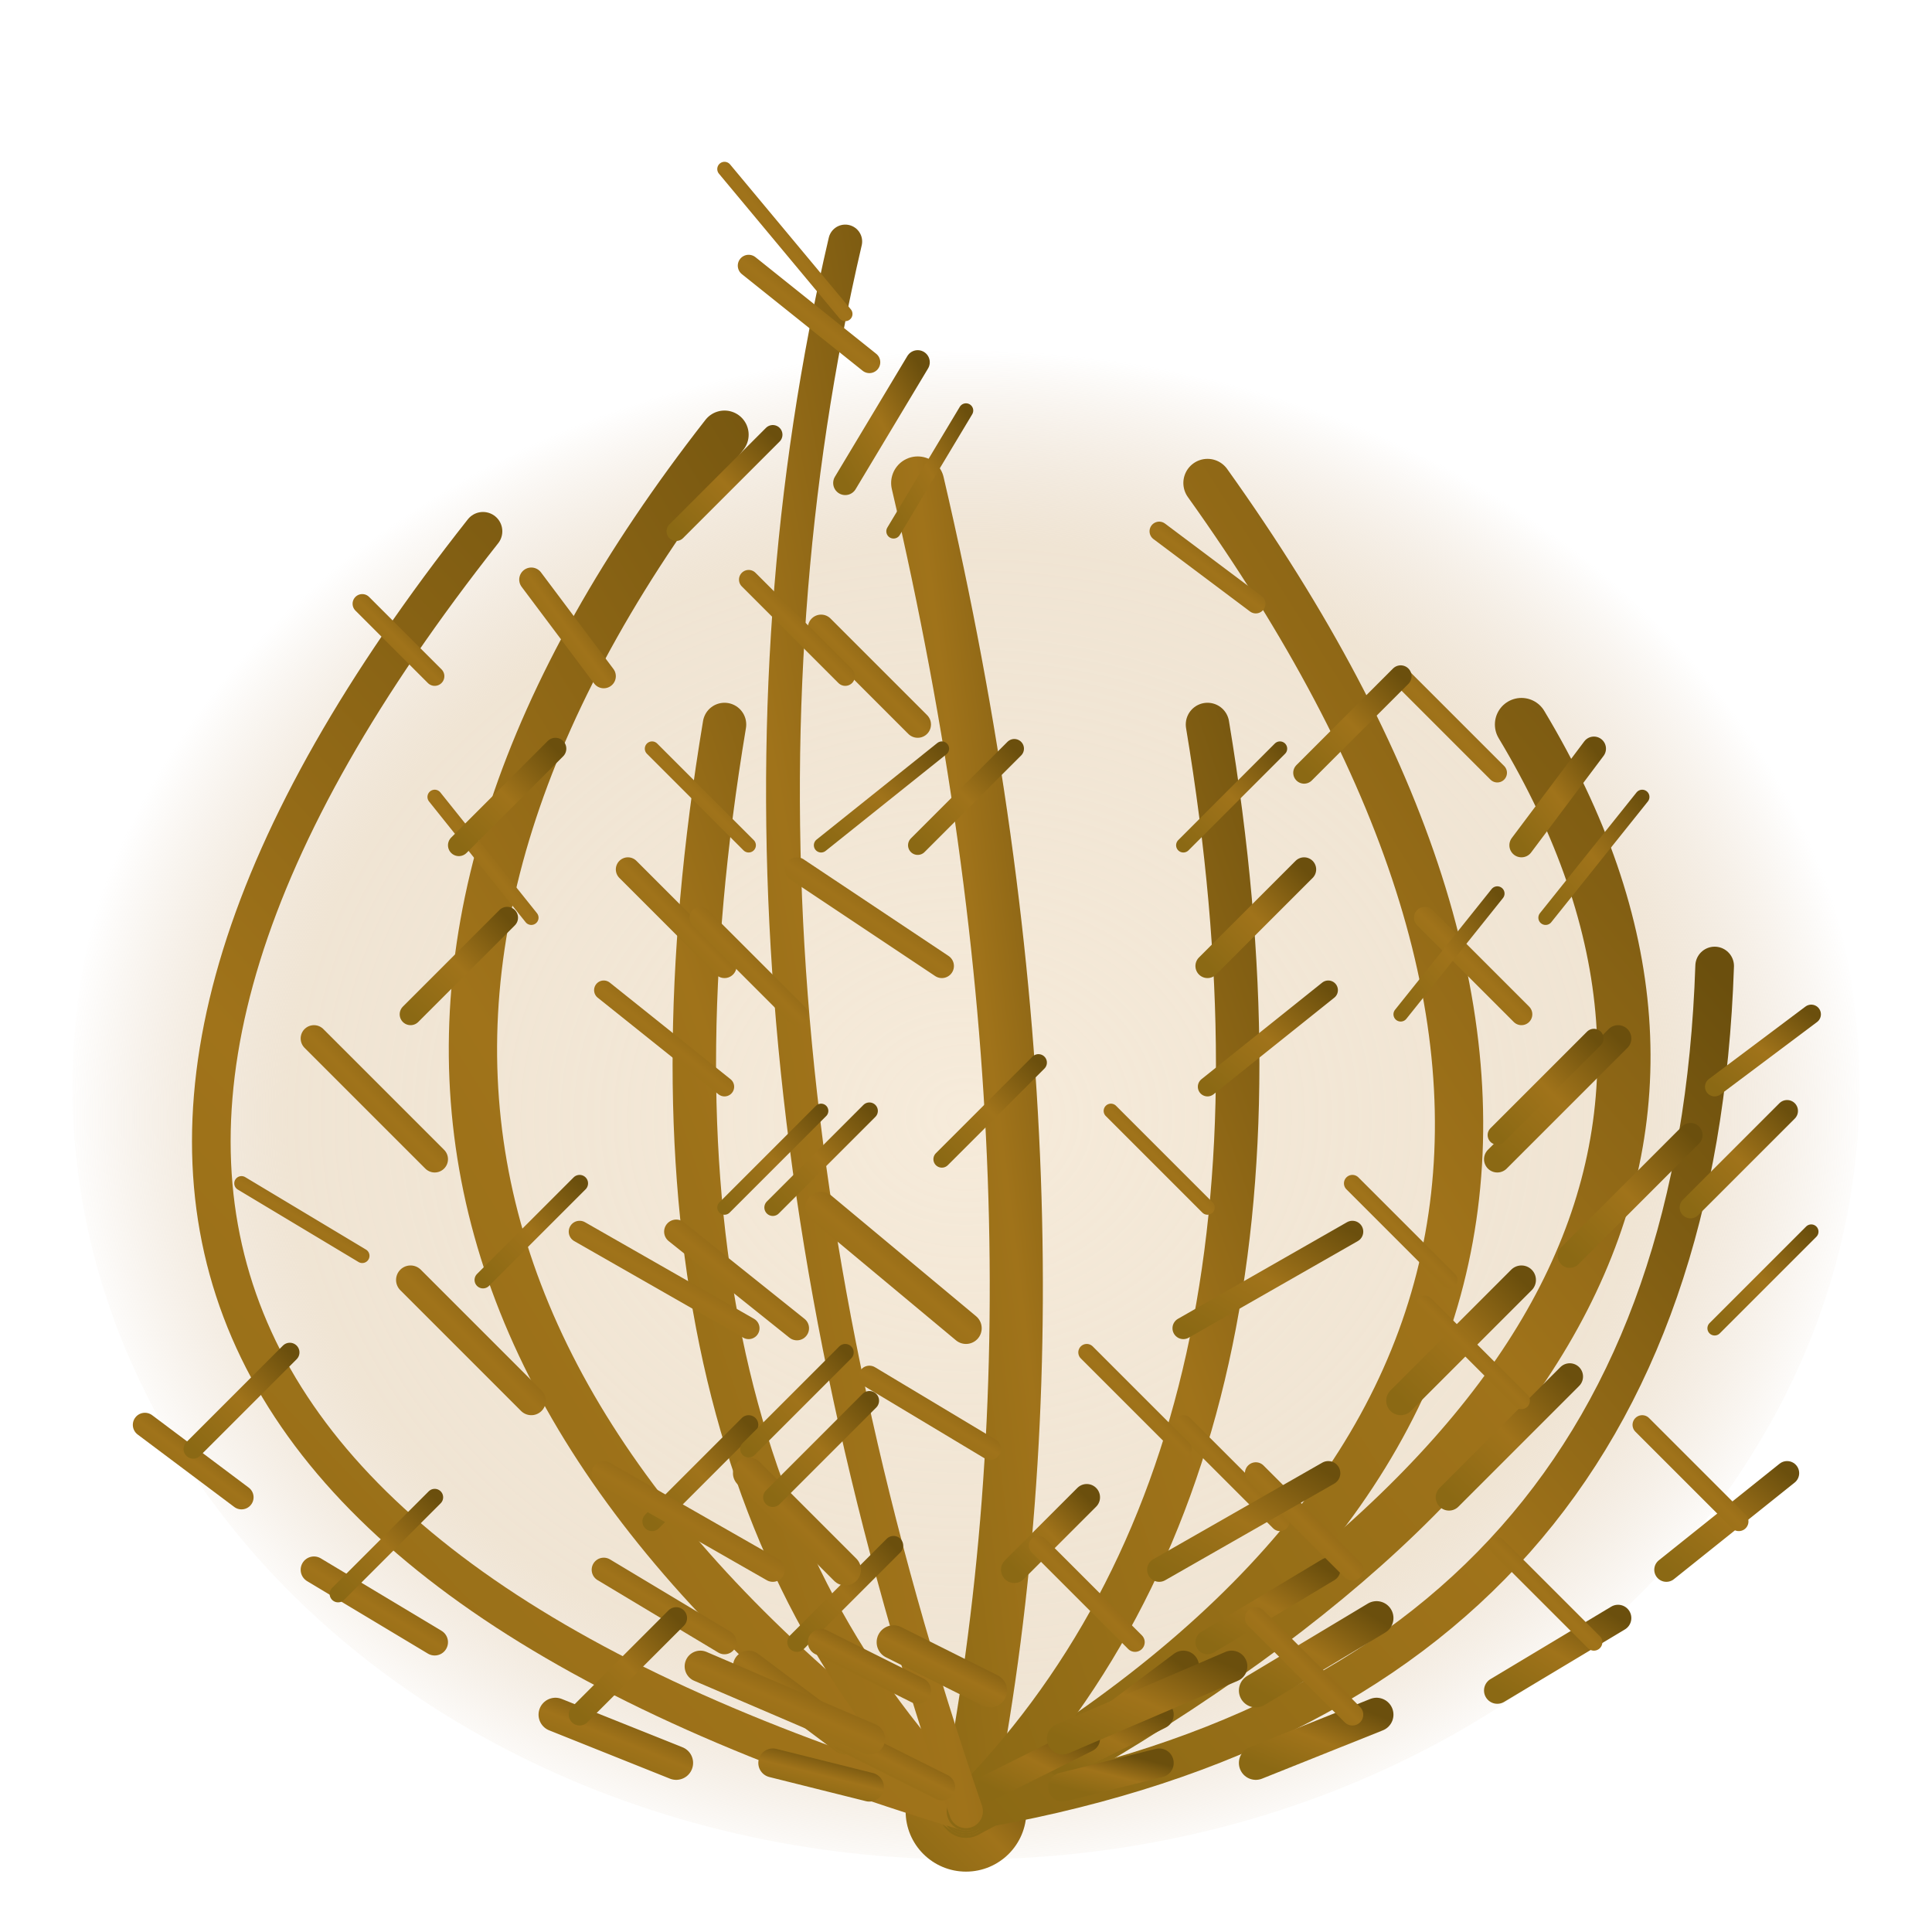 <svg width="80" height="80" viewBox="0 0 80 80" xmlns="http://www.w3.org/2000/svg">
  <defs>
    <radialGradient id="backgroundGrad" cx="50%" cy="52%" r="50%">
      <stop offset="0%" style="stop-color:#f4e6d1;stop-opacity:0.8" />
      <stop offset="75%" style="stop-color:#e6d3b7;stop-opacity:0.6" />
      <stop offset="100%" style="stop-color:#d4b896;stop-opacity:0" />
    </radialGradient>
    <linearGradient id="branchGrad" x1="0%" y1="100%" x2="100%" y2="0%">
      <stop offset="0%" style="stop-color:#8b6914;stop-opacity:1" />
      <stop offset="50%" style="stop-color:#a0731a;stop-opacity:1" />
      <stop offset="100%" style="stop-color:#6b4f0d;stop-opacity:1" />
    </linearGradient>
  </defs>

  <!-- Light brown circular background -->
  <ellipse cx="40" cy="45" rx="37" ry="32" fill="url(#backgroundGrad)" />

  <!-- Root at bottom center -->
  <circle cx="40" cy="75" r="2.5" fill="url(#branchGrad)" />

  <path
     d="M 40 75 Q 45 50 38 20"
     stroke="url(#branchGrad)"
     stroke-width="2.2"
     fill="none"
     stroke-linecap="round" />
  <path
     d="M 40 75 Q 78 55 63 30"
     stroke="url(#branchGrad)"
     stroke-width="2.2"
     fill="none"
     stroke-linecap="round" />
  <path
     d="M 40 75 Q 5 50 30 18"
     stroke="url(#branchGrad)"
     stroke-width="2"
     fill="none"
     stroke-linecap="round" />
  <path
     d="M 40 75 Q 75 55 50 20"
     stroke="url(#branchGrad)"
     stroke-width="2"
     fill="none"
     stroke-linecap="round" />
  <path
     d="M 40 75 Q 25 60 30 30"
     stroke="url(#branchGrad)"
     stroke-width="1.8"
     fill="none"
     stroke-linecap="round" />
  <path
     d="M 40 75 Q 55 60 50 30"
     stroke="url(#branchGrad)"
     stroke-width="1.8"
     fill="none"
     stroke-linecap="round" />
  <path
     d="M 40 75 Q -10 60 20 22"
     stroke="url(#branchGrad)"
     stroke-width="1.6"
     fill="none"
     stroke-linecap="round" />
  <path
     d="M 40 75 Q 70 70 71 40"
     stroke="url(#branchGrad)"
     stroke-width="1.6"
     fill="none"
     stroke-linecap="round" />
  <path
     d="M 40 75 Q 28 40 35 10"
     stroke="url(#branchGrad)"
     stroke-width="1.4"
     fill="none"
     stroke-linecap="round" />

  <!-- Sub-branches for branch 1 (center upward) -->
  <line x1="41" y1="70" x2="37" y2="68" stroke="url(#branchGrad)" stroke-width="1.4" stroke-linecap="round"/>
  <line x1="42" y1="65" x2="45" y2="62" stroke="url(#branchGrad)" stroke-width="1.1" stroke-linecap="round"/>
  <line x1="41" y1="60" x2="36" y2="57" stroke="url(#branchGrad)" stroke-width="0.9" stroke-linecap="round"/>
  <line x1="40" y1="55" x2="34" y2="50" stroke="url(#branchGrad)" stroke-width="1.3" stroke-linecap="round"/>
  <line x1="39" y1="48" x2="43" y2="44" stroke="url(#branchGrad)" stroke-width="0.7" stroke-linecap="round"/>
  <line x1="39" y1="40" x2="33" y2="36" stroke="url(#branchGrad)" stroke-width="1.0" stroke-linecap="round"/>
  <line x1="38" y1="35" x2="42" y2="31" stroke="url(#branchGrad)" stroke-width="0.8" stroke-linecap="round"/>
  <line x1="38" y1="30" x2="34" y2="26" stroke="url(#branchGrad)" stroke-width="1.1" stroke-linecap="round"/>
  <line x1="37" y1="22" x2="40" y2="17" stroke="url(#branchGrad)" stroke-width="0.6" stroke-linecap="round"/>
  <line x1="36" y1="15" x2="31" y2="11" stroke="url(#branchGrad)" stroke-width="0.9" stroke-linecap="round"/>

  <!-- Sub-branches for branch 2 (right upward arc) -->
  <line x1="45" y1="72" x2="49" y2="69" stroke="url(#branchGrad)" stroke-width="1.3" stroke-linecap="round"/>
  <line x1="50" y1="68" x2="55" y2="65" stroke="url(#branchGrad)" stroke-width="1.0" stroke-linecap="round"/>
  <line x1="53" y1="63" x2="49" y2="59" stroke="url(#branchGrad)" stroke-width="0.8" stroke-linecap="round"/>
  <line x1="58" y1="58" x2="63" y2="53" stroke="url(#branchGrad)" stroke-width="1.2" stroke-linecap="round"/>
  <line x1="60" y1="53" x2="56" y2="49" stroke="url(#branchGrad)" stroke-width="0.7" stroke-linecap="round"/>
  <line x1="62" y1="48" x2="67" y2="43" stroke="url(#branchGrad)" stroke-width="1.1" stroke-linecap="round"/>
  <line x1="63" y1="42" x2="59" y2="38" stroke="url(#branchGrad)" stroke-width="0.9" stroke-linecap="round"/>
  <line x1="64" y1="38" x2="68" y2="33" stroke="url(#branchGrad)" stroke-width="0.6" stroke-linecap="round"/>
  <line x1="63" y1="35" x2="66" y2="31" stroke="url(#branchGrad)" stroke-width="1.0" stroke-linecap="round"/>
  <line x1="62" y1="32" x2="58" y2="28" stroke="url(#branchGrad)" stroke-width="0.8" stroke-linecap="round"/>

  <!-- Sub-branches for branch 3 (left upward arc) -->
  <line x1="35" y1="72" x2="31" y2="69" stroke="url(#branchGrad)" stroke-width="1.3" stroke-linecap="round"/>
  <line x1="30" y1="68" x2="25" y2="65" stroke="url(#branchGrad)" stroke-width="1.0" stroke-linecap="round"/>
  <line x1="27" y1="63" x2="31" y2="59" stroke="url(#branchGrad)" stroke-width="0.8" stroke-linecap="round"/>
  <line x1="22" y1="58" x2="17" y2="53" stroke="url(#branchGrad)" stroke-width="1.2" stroke-linecap="round"/>
  <line x1="20" y1="53" x2="24" y2="49" stroke="url(#branchGrad)" stroke-width="0.7" stroke-linecap="round"/>
  <line x1="18" y1="48" x2="13" y2="43" stroke="url(#branchGrad)" stroke-width="1.1" stroke-linecap="round"/>
  <line x1="17" y1="42" x2="21" y2="38" stroke="url(#branchGrad)" stroke-width="0.9" stroke-linecap="round"/>
  <line x1="22" y1="38" x2="18" y2="33" stroke="url(#branchGrad)" stroke-width="0.6" stroke-linecap="round"/>
  <line x1="25" y1="28" x2="22" y2="24" stroke="url(#branchGrad)" stroke-width="1.0" stroke-linecap="round"/>
  <line x1="28" y1="22" x2="32" y2="18" stroke="url(#branchGrad)" stroke-width="0.8" stroke-linecap="round"/>

  <!-- Sub-branches for branch 4 (right diagonal) -->
  <line x1="44" y1="73" x2="48" y2="71" stroke="url(#branchGrad)" stroke-width="1.2" stroke-linecap="round"/>
  <line x1="52" y1="70" x2="57" y2="67" stroke="url(#branchGrad)" stroke-width="1.4" stroke-linecap="round"/>
  <line x1="56" y1="65" x2="52" y2="61" stroke="url(#branchGrad)" stroke-width="0.9" stroke-linecap="round"/>
  <line x1="60" y1="62" x2="65" y2="57" stroke="url(#branchGrad)" stroke-width="1.1" stroke-linecap="round"/>
  <line x1="63" y1="58" x2="59" y2="54" stroke="url(#branchGrad)" stroke-width="0.7" stroke-linecap="round"/>
  <line x1="65" y1="52" x2="70" y2="47" stroke="url(#branchGrad)" stroke-width="1.0" stroke-linecap="round"/>
  <line x1="62" y1="47" x2="66" y2="43" stroke="url(#branchGrad)" stroke-width="0.8" stroke-linecap="round"/>
  <line x1="58" y1="42" x2="62" y2="37" stroke="url(#branchGrad)" stroke-width="0.6" stroke-linecap="round"/>
  <line x1="54" y1="32" x2="58" y2="28" stroke="url(#branchGrad)" stroke-width="0.9" stroke-linecap="round"/>
  <line x1="52" y1="25" x2="48" y2="22" stroke="url(#branchGrad)" stroke-width="0.8" stroke-linecap="round"/>

  <!-- Sub-branches for branch 5 (left-center) -->
  <line x1="39" y1="74" x2="35" y2="72" stroke="url(#branchGrad)" stroke-width="1.1" stroke-linecap="round"/>
  <line x1="36" y1="72" x2="29" y2="69" stroke="url(#branchGrad)" stroke-width="1.3" stroke-linecap="round"/>
  <line x1="33" y1="68" x2="37" y2="64" stroke="url(#branchGrad)" stroke-width="0.8" stroke-linecap="round"/>
  <line x1="32" y1="65" x2="25" y2="61" stroke="url(#branchGrad)" stroke-width="1.0" stroke-linecap="round"/>
  <line x1="31" y1="60" x2="35" y2="56" stroke="url(#branchGrad)" stroke-width="0.7" stroke-linecap="round"/>
  <line x1="31" y1="55" x2="24" y2="51" stroke="url(#branchGrad)" stroke-width="0.9" stroke-linecap="round"/>
  <line x1="30" y1="50" x2="34" y2="46" stroke="url(#branchGrad)" stroke-width="0.6" stroke-linecap="round"/>
  <line x1="30" y1="45" x2="25" y2="41" stroke="url(#branchGrad)" stroke-width="0.8" stroke-linecap="round"/>
  <line x1="30" y1="40" x2="26" y2="36" stroke="url(#branchGrad)" stroke-width="1.0" stroke-linecap="round"/>
  <line x1="31" y1="35" x2="27" y2="31" stroke="url(#branchGrad)" stroke-width="0.6" stroke-linecap="round"/>

  <!-- Sub-branches for branch 6 (right-center) -->
  <line x1="41" y1="74" x2="45" y2="72" stroke="url(#branchGrad)" stroke-width="1.1" stroke-linecap="round"/>
  <line x1="44" y1="72" x2="51" y2="69" stroke="url(#branchGrad)" stroke-width="1.3" stroke-linecap="round"/>
  <line x1="47" y1="68" x2="43" y2="64" stroke="url(#branchGrad)" stroke-width="0.8" stroke-linecap="round"/>
  <line x1="48" y1="65" x2="55" y2="61" stroke="url(#branchGrad)" stroke-width="1.0" stroke-linecap="round"/>
  <line x1="49" y1="60" x2="45" y2="56" stroke="url(#branchGrad)" stroke-width="0.7" stroke-linecap="round"/>
  <line x1="49" y1="55" x2="56" y2="51" stroke="url(#branchGrad)" stroke-width="0.9" stroke-linecap="round"/>
  <line x1="50" y1="50" x2="46" y2="46" stroke="url(#branchGrad)" stroke-width="0.6" stroke-linecap="round"/>
  <line x1="50" y1="45" x2="55" y2="41" stroke="url(#branchGrad)" stroke-width="0.8" stroke-linecap="round"/>
  <line x1="50" y1="40" x2="54" y2="36" stroke="url(#branchGrad)" stroke-width="1.0" stroke-linecap="round"/>
  <line x1="49" y1="35" x2="53" y2="31" stroke="url(#branchGrad)" stroke-width="0.6" stroke-linecap="round"/>

  <!-- Sub-branches for branch 7 (far left) -->
  <line x1="36" y1="74" x2="32" y2="73" stroke="url(#branchGrad)" stroke-width="1.2" stroke-linecap="round"/>
  <line x1="28" y1="73" x2="23" y2="71" stroke="url(#branchGrad)" stroke-width="1.4" stroke-linecap="round"/>
  <line x1="24" y1="71" x2="28" y2="67" stroke="url(#branchGrad)" stroke-width="0.9" stroke-linecap="round"/>
  <line x1="18" y1="68" x2="13" y2="65" stroke="url(#branchGrad)" stroke-width="1.1" stroke-linecap="round"/>
  <line x1="14" y1="66" x2="18" y2="62" stroke="url(#branchGrad)" stroke-width="0.7" stroke-linecap="round"/>
  <line x1="10" y1="62" x2="6" y2="59" stroke="url(#branchGrad)" stroke-width="1.0" stroke-linecap="round"/>
  <line x1="8" y1="60" x2="12" y2="56" stroke="url(#branchGrad)" stroke-width="0.8" stroke-linecap="round"/>
  <line x1="15" y1="52" x2="10" y2="49" stroke="url(#branchGrad)" stroke-width="0.6" stroke-linecap="round"/>
  <line x1="19" y1="35" x2="23" y2="31" stroke="url(#branchGrad)" stroke-width="0.9" stroke-linecap="round"/>
  <line x1="18" y1="28" x2="15" y2="25" stroke="url(#branchGrad)" stroke-width="0.8" stroke-linecap="round"/>

  <!-- Sub-branches for branch 8 (far right) -->
  <line x1="44" y1="74" x2="48" y2="73" stroke="url(#branchGrad)" stroke-width="1.2" stroke-linecap="round"/>
  <line x1="52" y1="73" x2="57" y2="71" stroke="url(#branchGrad)" stroke-width="1.4" stroke-linecap="round"/>
  <line x1="56" y1="71" x2="52" y2="67" stroke="url(#branchGrad)" stroke-width="0.9" stroke-linecap="round"/>
  <line x1="62" y1="70" x2="67" y2="67" stroke="url(#branchGrad)" stroke-width="1.1" stroke-linecap="round"/>
  <line x1="66" y1="68" x2="62" y2="64" stroke="url(#branchGrad)" stroke-width="0.7" stroke-linecap="round"/>
  <line x1="69" y1="65" x2="74" y2="61" stroke="url(#branchGrad)" stroke-width="1.0" stroke-linecap="round"/>
  <line x1="72" y1="63" x2="68" y2="59" stroke="url(#branchGrad)" stroke-width="0.8" stroke-linecap="round"/>
  <line x1="71" y1="55" x2="75" y2="51" stroke="url(#branchGrad)" stroke-width="0.6" stroke-linecap="round"/>
  <line x1="70" y1="50" x2="74" y2="46" stroke="url(#branchGrad)" stroke-width="0.9" stroke-linecap="round"/>
  <line x1="71" y1="45" x2="75" y2="42" stroke="url(#branchGrad)" stroke-width="0.8" stroke-linecap="round"/>

  <!-- Sub-branches for branch 9 (top arc) -->
  <line x1="38" y1="70" x2="34" y2="68" stroke="url(#branchGrad)" stroke-width="1.1" stroke-linecap="round"/>
  <line x1="35" y1="65" x2="31" y2="61" stroke="url(#branchGrad)" stroke-width="1.3" stroke-linecap="round"/>
  <line x1="32" y1="62" x2="36" y2="58" stroke="url(#branchGrad)" stroke-width="0.8" stroke-linecap="round"/>
  <line x1="33" y1="55" x2="28" y2="51" stroke="url(#branchGrad)" stroke-width="1.0" stroke-linecap="round"/>
  <line x1="32" y1="50" x2="36" y2="46" stroke="url(#branchGrad)" stroke-width="0.7" stroke-linecap="round"/>
  <line x1="33" y1="42" x2="29" y2="38" stroke="url(#branchGrad)" stroke-width="0.9" stroke-linecap="round"/>
  <line x1="34" y1="35" x2="39" y2="31" stroke="url(#branchGrad)" stroke-width="0.6" stroke-linecap="round"/>
  <line x1="35" y1="28" x2="31" y2="24" stroke="url(#branchGrad)" stroke-width="0.8" stroke-linecap="round"/>
  <line x1="35" y1="20" x2="38" y2="15" stroke="url(#branchGrad)" stroke-width="1.0" stroke-linecap="round"/>
  <line x1="35" y1="13" x2="30" y2="7" stroke="url(#branchGrad)" stroke-width="0.6" stroke-linecap="round"/>

</svg>
